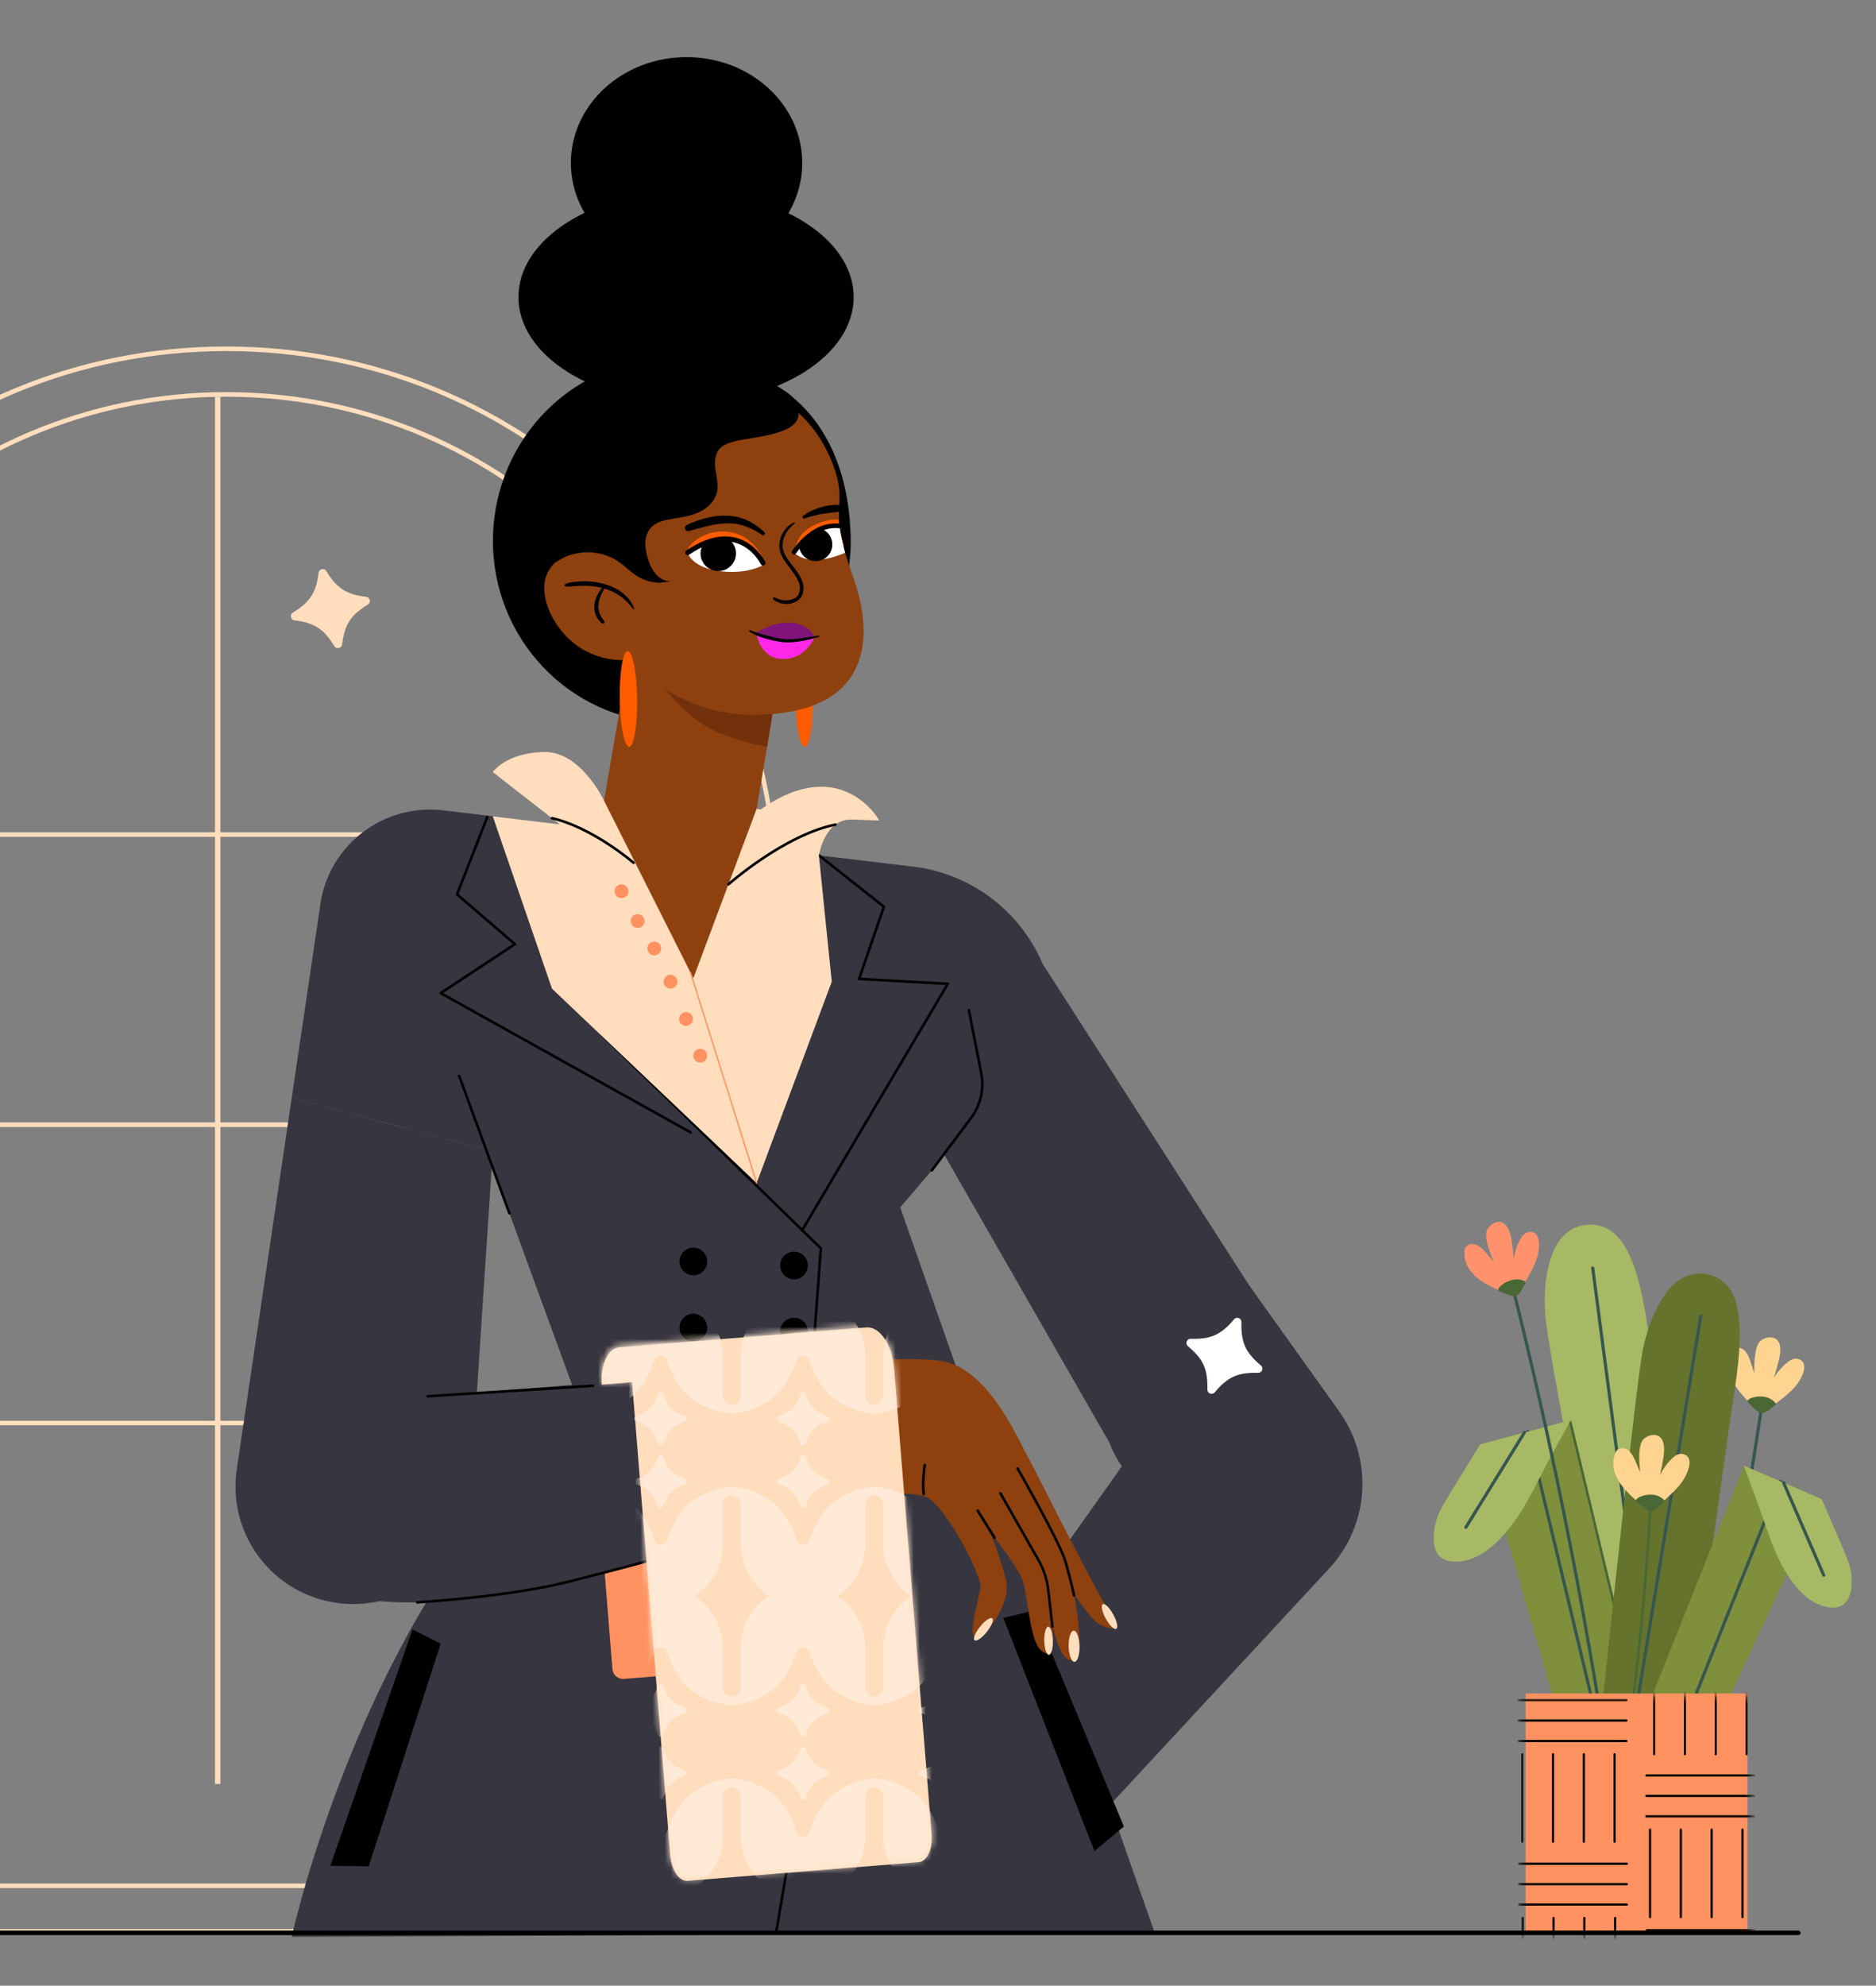 <svg width="309" height="327" viewBox="0 0 309 327" fill="none" xmlns="http://www.w3.org/2000/svg">
<rect x="0" y="0" width="309" height="327" fill="#808080" stroke="none"/>
<g clip-path="url(#clip0_827_1223)">
<path d="M-53.286 318.046V148.015C-53.286 123.82 -43.865 101.074 -26.759 83.967C-9.652 66.861 13.094 57.435 37.289 57.435C61.485 57.435 84.231 66.856 101.338 83.967C118.444 101.074 127.865 123.82 127.865 148.015V318.046H-53.286Z" stroke="#FFDDBD" stroke-width="0.752" stroke-miterlimit="10"/>
<path d="M37.293 64.949C83.14 64.949 120.366 102.171 120.366 148.022V310.546H-45.776V148.022C-45.776 102.175 -8.554 64.949 37.297 64.949H37.293Z" stroke="#FFDDBD" stroke-width="0.752" stroke-miterlimit="10"/>
<path d="M-45.108 137.425H118.59" stroke="#FFDDBD" stroke-width="0.752" stroke-miterlimit="10"/>
<path d="M-45.108 185.213H118.59" stroke="#FFDDBD" stroke-width="0.752" stroke-miterlimit="10"/>
<path d="M35.855 65.358V293.773" stroke="#FFDDBD" stroke-width="0.888" stroke-miterlimit="10"/>
<path d="M-44.549 234.333H119.149" stroke="#FFDDBD" stroke-width="0.752" stroke-miterlimit="10"/>
<path d="M203.481 247.934C201.873 248.411 200.245 248.642 198.645 248.642C191.724 248.642 185.276 244.383 182.744 237.589L143.035 168.367L82.768 165.362L81.168 189.613L48.053 180.797L52.889 148.1C54.724 138.699 63.5 132.307 73.009 133.446L149.809 142.644C159.509 143.587 167.919 149.756 171.735 158.731L214.116 224.678C218.351 234.051 213.344 245.008 203.485 247.934H203.481Z" fill="#37353F"/>
<path d="M125.964 163.341L140.32 159.365L156.587 166.648L159.505 185.677L148.277 198.831L190.199 318.295L48.049 318.947C48.049 318.947 60.646 261.172 95.787 233.781L94.529 228.869L70.445 162.998L93.124 159.313L113.053 157.323L125.968 163.345L125.964 163.341Z" fill="#37353F"/>
<path d="M81.167 189.605L77.362 247.261C75.909 258.512 65.139 266.114 54.054 263.71C45.02 261.752 38.787 253.76 38.787 244.801C38.787 243.722 38.878 242.628 39.065 241.529L48.052 180.785L81.167 189.601V189.605Z" fill="#37353F"/>
<path d="M205.844 211.8L155.034 283.39L171.377 309.575L218.943 258.276C225.554 251.143 226.243 240.345 220.587 232.433L205.844 211.8Z" fill="#37353F"/>
<path d="M97.394 231.622L141.038 228.103L144.665 273.092L102.771 276.47C101.803 276.548 100.954 275.826 100.876 274.858L97.39 231.623L97.394 231.622Z" fill="#FF9260"/>
<path d="M46.252 257.421C65.32 276.315 133.237 247.825 133.237 247.825L137.002 224.677L46.291 231.845C46.291 231.845 36.564 247.817 46.256 257.421H46.252Z" fill="#37353F"/>
<path d="M70.447 229.929L122.96 226.597" stroke="black" stroke-width="0.426" stroke-linecap="round" stroke-linejoin="round"/>
<path d="M132.553 122.988C133.347 122.976 133.937 119.435 133.872 115.078C133.806 110.722 133.11 107.2 132.317 107.212C131.523 107.224 130.933 110.765 130.998 115.122C131.064 119.478 131.76 123 132.553 122.988Z" fill="#FF5B00"/>
<path d="M81.207 89.969C81.7 106.49 95.284 119.481 111.551 118.992C127.818 118.498 140.606 104.707 140.112 88.19C139.619 71.668 130.787 58.868 109.768 59.167C93.497 59.402 80.713 73.451 81.207 89.969Z" fill="black"/>
<path d="M98.364 138.458L114.205 161.085L123.133 142.076C123.133 142.076 124.963 131.266 126.317 123.142C126.325 123.095 126.333 123.043 126.344 122.995C127.129 118.279 127.753 114.502 127.749 114.334L119.125 111.154L118.615 110.967L103.992 105.578L98.364 138.462V138.458Z" fill="#8E410F"/>
<path d="M105.521 108.509C105.521 108.509 111.045 116.206 115.654 119.243C118.619 121.193 124.45 122.714 126.337 122.992C127.121 118.276 127.746 114.499 127.742 114.332L119.117 111.152L118.607 110.965L105.517 108.513L105.521 108.509Z" fill="#72310B"/>
<path d="M97.458 100.635C97.458 100.635 106.274 117.833 124.316 117.71C142.354 117.583 144.678 106.379 140.404 94.661C139.898 93.28 139.508 92.078 139.202 91.015C138.692 89.232 138.421 87.843 138.294 86.701C137.836 82.705 139.034 81.61 137.335 76.858C131.914 62.14 118.278 63.155 118.278 63.155C78.994 65.75 97.454 100.635 97.454 100.635H97.458Z" fill="#8E410F"/>
<path d="M113.376 90.2C113.376 90.2 114.017 92.098 117.014 92.998C117.412 93.121 117.854 93.224 118.344 93.3C118.734 93.364 119.152 93.411 119.605 93.439C123.689 93.686 125.699 92.026 125.699 92.026C125.699 92.026 124.099 88.122 120.099 87.597C119.936 87.573 119.765 87.557 119.593 87.545C118.013 87.453 116.764 87.78 115.808 88.237C114.141 89.029 113.376 90.204 113.376 90.204V90.2Z" fill="#FF5B00"/>
<path d="M90.213 94.277C88.251 98.106 91.586 104.701 96.494 107.208C101.401 109.72 106.926 109.091 108.884 105.262C110.846 101.433 107.55 94.4 102.647 91.889C97.739 89.377 92.175 90.448 90.217 94.277H90.213Z" fill="#8F410F"/>
<path d="M113.376 91.296C113.376 91.296 114.029 92.987 117.082 93.779C117.488 93.886 117.938 93.978 118.439 94.046C118.837 94.102 119.263 94.145 119.729 94.165C123.896 94.376 125.95 92.895 125.95 92.895C125.95 92.895 124.326 89.421 120.242 88.959C120.075 88.935 119.9 88.923 119.725 88.915C118.113 88.836 116.835 89.13 115.86 89.54C114.157 90.249 113.376 91.299 113.376 91.299V91.296Z" fill="white"/>
<path d="M115.386 91.176C115.402 92.334 116.095 93.325 117.086 93.775C117.468 93.958 117.902 94.054 118.351 94.046C118.379 94.046 118.411 94.046 118.443 94.042C120.011 93.974 121.249 92.669 121.225 91.088C121.213 90.237 120.835 89.477 120.246 88.959C120.079 88.935 119.904 88.923 119.729 88.915C118.117 88.836 116.839 89.13 115.864 89.54C115.557 90.014 115.378 90.579 115.39 91.18L115.386 91.176Z" fill="black"/>
<path d="M125.683 92.728C125.683 92.728 121.989 85.043 113.269 91.017" stroke="black" stroke-width="0.82" stroke-linecap="round" stroke-linejoin="round"/>
<path d="M130.918 90.749C130.918 90.749 131.874 91.279 134.831 91.008C135.229 90.976 135.651 90.913 136.117 90.817C136.483 90.738 136.877 90.642 137.295 90.515C137.927 90.324 138.493 90.109 138.994 89.882C138.485 88.099 138.214 86.71 138.087 85.567C137.478 85.528 136.809 85.575 136.101 85.743C135.945 85.774 135.79 85.818 135.631 85.866C134.174 86.308 133.135 86.972 132.403 87.645C131.117 88.815 130.918 90.754 130.918 90.754V90.749Z" fill="#FF5B00"/>
<path d="M130.963 91.128C130.963 91.128 132.081 92.422 135.039 92.151C135.437 92.12 135.858 92.056 136.324 91.96C136.69 91.881 137.084 91.785 137.502 91.658C138.135 91.467 138.7 91.252 139.202 91.025C138.692 89.242 138.422 87.853 138.294 86.71C137.685 86.671 137.017 86.718 136.308 86.886C136.153 86.917 135.998 86.961 135.839 87.009C134.382 87.451 133.343 88.115 132.611 88.788C131.325 89.958 130.967 91.132 130.967 91.132L130.963 91.128Z" fill="white"/>
<path d="M131.966 91.033C132.511 91.976 133.53 92.473 134.553 92.394C134.951 92.37 135.349 92.251 135.719 92.04C135.743 92.028 135.771 92.012 135.791 91.996C137.048 91.22 137.47 89.584 136.726 88.294C136.324 87.602 135.667 87.148 134.947 86.989C134.8 87.049 134.652 87.116 134.501 87.188C133.14 87.86 132.224 88.688 131.608 89.468C131.572 90.002 131.683 90.543 131.966 91.037V91.033Z" fill="black"/>
<path d="M138.186 86.608C136.105 86.409 133.458 87.229 130.787 90.923" stroke="black" stroke-width="0.772" stroke-linecap="round" stroke-linejoin="round"/>
<path d="M103.631 122.988C104.424 122.976 105.015 119.435 104.949 115.078C104.884 110.722 104.188 107.2 103.394 107.212C102.601 107.224 102.011 110.765 102.076 115.122C102.141 119.478 102.838 123 103.631 122.988Z" fill="#FF5B00"/>
<path d="M124.368 63.1C125.43 63.24 126.489 63.451 127.464 63.701C128.642 64.008 129.793 64.565 130.597 65.484C131.397 66.404 131.795 67.725 131.409 68.883C130.473 71.677 123.711 72 121.279 72.609C120.236 72.871 119.122 73.178 118.445 74.01C117.693 74.933 117.693 76.255 117.868 77.433C118.043 78.611 118.362 79.813 118.111 80.979C117.813 82.384 116.714 83.518 115.444 84.187C114.175 84.856 112.734 85.126 111.313 85.341C109.82 85.568 108.181 85.815 107.182 86.945C106.378 87.853 106.171 89.166 106.354 90.364C106.7 92.645 107.822 95.829 110.656 95.733C109.848 95.761 109.048 96.02 108.236 95.956C107.385 95.885 106.553 95.662 105.769 95.319C104.165 94.615 103.154 93.333 101.749 92.402C98.907 90.523 94.939 90.468 92.053 92.275C91.846 92.406 91.635 92.545 91.397 92.585C90.947 92.657 90.505 92.342 90.286 91.94C90.067 91.538 90.023 91.073 89.984 90.615C89.924 89.93 89.872 89.202 90.202 88.601C90.314 88.398 90.465 88.215 90.565 88.008C90.963 87.18 90.497 86.233 90.473 85.377C90.449 84.537 90.322 83.717 90.222 82.866C90.015 81.055 90.015 79.168 90.724 77.457C91.086 76.581 91.619 75.789 92.189 75.033C94.987 71.299 98.74 68.29 102.991 66.368C105.621 65.178 108.423 64.406 111.257 63.864C114.724 63.204 118.258 62.881 121.789 62.913C122.613 62.921 123.488 62.989 124.364 63.104L124.368 63.1Z" fill="black"/>
<path d="M124.642 104.383C124.519 104.403 125.219 107.985 128.157 108.439C132.487 109.107 134.179 104.96 134.179 104.96C134.179 104.96 130.943 103.304 124.642 104.383Z" fill="#FF27E7"/>
<path d="M134.178 104.958C134.301 104.927 133.294 102.769 130.277 102.538C127.264 102.312 124.275 104.365 124.275 104.365C124.275 104.365 127.981 106.542 134.178 104.954V104.958Z" fill="#801478"/>
<path d="M134.878 104.675C133.93 104.786 132.995 104.961 132.048 105.097C131.212 105.216 130.344 105.316 129.5 105.268C128.147 105.188 126.794 104.826 125.504 104.436C124.856 104.241 124.187 104.058 123.57 103.775C123.423 103.708 123.303 103.903 123.443 103.998C124.561 104.742 125.89 105.144 127.188 105.439C127.857 105.59 128.533 105.714 129.218 105.769C129.998 105.833 130.778 105.753 131.546 105.642C132.693 105.475 133.799 105.216 134.901 104.858C134.993 104.826 134.985 104.667 134.878 104.679V104.675Z" fill="black"/>
<path d="M104.462 100.194C103.216 96.95 99.435 95.733 96.243 95.728C95.714 95.728 95.184 95.764 94.659 95.82C94.38 95.852 94.106 95.892 93.831 95.947C93.556 96.003 93.334 96.095 93.083 96.206C92.892 96.29 93.015 96.544 93.178 96.56C93.397 96.58 93.6 96.604 93.823 96.588C94.046 96.572 94.285 96.552 94.52 96.537C94.969 96.505 95.419 96.473 95.869 96.465C96.748 96.449 97.632 96.493 98.5 96.66C99.96 96.939 101.397 97.52 102.555 98.467C103.188 98.984 103.797 99.605 104.267 100.274C104.331 100.365 104.51 100.314 104.462 100.19V100.194Z" fill="black"/>
<path d="M99.44 96.565C99.181 96.7 99.022 96.959 98.863 97.198C98.704 97.436 98.552 97.691 98.417 97.954C98.138 98.503 97.936 99.092 97.892 99.709C97.812 100.823 98.266 102.01 99.193 102.666C99.452 102.849 99.679 102.471 99.508 102.26C98.883 101.492 98.477 100.589 98.568 99.582C98.616 99.068 98.767 98.563 98.962 98.089C99.07 97.826 99.197 97.572 99.332 97.321C99.448 97.106 99.567 96.899 99.587 96.652C99.595 96.573 99.496 96.533 99.432 96.565H99.44Z" fill="black"/>
<path d="M125.892 87.62C124.407 86.235 122.696 85.244 120.654 84.993C118.099 84.679 115.333 85.363 113.052 86.498C112.511 86.768 112.893 87.596 113.454 87.453C115.787 86.856 118.091 86.032 120.539 86.199C122.366 86.322 124.033 87.071 125.526 88.102C125.812 88.296 126.147 87.859 125.896 87.624L125.892 87.62Z" fill="black"/>
<path d="M132.568 85.383C133.041 85.164 133.563 85.068 134.064 84.929C134.518 84.806 134.98 84.702 135.445 84.626C136.285 84.487 137.165 84.412 137.981 84.3C138.295 84.26 138.566 84.061 138.566 83.715C138.566 83.393 138.299 83.138 137.981 83.13C137.017 83.114 136.074 83.273 135.151 83.552C134.661 83.699 134.18 83.878 133.71 84.081C133.208 84.3 132.763 84.63 132.305 84.925C132.014 85.112 132.265 85.518 132.572 85.379L132.568 85.383Z" fill="black"/>
<path d="M130.822 86.037C129.707 86.451 128.899 87.553 128.549 88.656C128.37 89.221 128.31 89.818 128.398 90.407C128.481 90.956 128.712 91.474 128.991 91.951C129.572 92.951 130.364 93.802 130.993 94.773C131.578 95.677 131.996 96.74 131.578 97.798C131.347 98.383 130.634 98.694 130.061 98.809C129.218 98.98 128.378 98.749 127.614 98.399C127.371 98.288 127.2 98.594 127.407 98.754C128.509 99.597 130.165 99.713 131.335 98.929C131.868 98.574 132.175 98.081 132.29 97.452C132.394 96.899 132.346 96.334 132.171 95.8C131.801 94.678 131.005 93.762 130.296 92.839C129.608 91.939 128.875 90.948 128.899 89.762C128.911 89.066 129.13 88.397 129.476 87.796C129.846 87.155 130.356 86.658 130.905 86.176C130.965 86.125 130.905 86.009 130.825 86.037H130.822Z" fill="black"/>
<path d="M113 66.352C128.248 66.352 140.61 58.548 140.61 48.923C140.61 39.297 128.248 31.494 113 31.494C97.751 31.494 85.39 39.297 85.39 48.923C85.39 58.548 97.751 66.352 113 66.352Z" fill="black"/>
<path d="M113.085 44.264C123.608 44.264 132.138 36.46 132.138 26.835C132.138 17.209 123.608 9.406 113.085 9.406C102.562 9.406 94.032 17.209 94.032 26.835C94.032 36.46 102.562 44.264 113.085 44.264Z" fill="black"/>
<path d="M100.307 171.573L135.205 205.579L137.004 231.322L97.636 233.002L100.307 171.573Z" fill="#37353F"/>
<path d="M99.082 170.353L135.201 205.569L134.186 219.276" stroke="black" stroke-width="0.426" stroke-linecap="round" stroke-linejoin="round"/>
<path d="M134.88 140.849L145.591 149.318L141.495 161.207L156.118 162.007L132.138 202.576" stroke="black" stroke-width="0.426" stroke-linecap="round" stroke-linejoin="round"/>
<path d="M80.257 134.562L75.278 147.279L84.811 155.478L72.592 163.542L113.758 186.479" stroke="black" stroke-width="0.426" stroke-linecap="round" stroke-linejoin="round"/>
<path d="M75.631 177.18L83.901 199.795" stroke="black" stroke-width="0.426" stroke-linecap="round" stroke-linejoin="round"/>
<path d="M153.481 192.736L159.933 184.116C161.517 181.998 162.13 179.308 161.621 176.713L159.583 166.34" stroke="black" stroke-width="0.426" stroke-linecap="round" stroke-linejoin="round"/>
<path d="M130.78 210.677C132.04 210.677 133.061 209.656 133.061 208.397C133.061 207.137 132.04 206.116 130.78 206.116C129.521 206.116 128.5 207.137 128.5 208.397C128.5 209.656 129.521 210.677 130.78 210.677Z" fill="black"/>
<path d="M130.78 221.566C132.04 221.566 133.061 220.545 133.061 219.285C133.061 218.025 132.04 217.004 130.78 217.004C129.521 217.004 128.5 218.025 128.5 219.285C128.5 220.545 129.521 221.566 130.78 221.566Z" fill="black"/>
<path d="M114.201 210.02C115.461 210.02 116.482 208.999 116.482 207.739C116.482 206.48 115.461 205.458 114.201 205.458C112.942 205.458 111.921 206.48 111.921 207.739C111.921 208.999 112.942 210.02 114.201 210.02Z" fill="black"/>
<path d="M114.201 220.901C115.461 220.901 116.482 219.88 116.482 218.62C116.482 217.36 115.461 216.339 114.201 216.339C112.942 216.339 111.921 217.36 111.921 218.62C111.921 219.88 112.942 220.901 114.201 220.901Z" fill="black"/>
<path d="M127.873 318.045L130.778 300.951" stroke="black" stroke-width="0.426" stroke-linecap="round" stroke-linejoin="round"/>
<path d="M68.738 263.873C68.738 263.873 83.696 262.954 93.172 260.578C102.649 258.202 106.629 257.071 106.629 257.071" stroke="black" stroke-width="0.426" stroke-linecap="round" stroke-linejoin="round"/>
<path d="M165.264 266.443L170.311 265.201L185.117 300.779L180.269 304.831L165.264 266.443Z" fill="black"/>
<path d="M67.945 268.335L72.593 270.667L60.733 307.336L54.412 307.265L67.945 268.335Z" fill="black"/>
<path d="M207.682 224.856C205.135 222.71 204.39 221.051 204.478 217.723C204.494 217.067 203.682 216.76 203.26 217.262C201.115 219.809 199.455 220.553 196.128 220.466C195.471 220.45 195.164 221.262 195.666 221.683C198.213 223.829 198.957 225.488 198.87 228.816C198.854 229.473 199.666 229.779 200.088 229.278C202.233 226.73 203.893 225.986 207.22 226.074C207.877 226.089 208.183 225.278 207.682 224.856Z" fill="white"/>
<path d="M124.628 133.195L114.2 161.088L99.49 131.858C99.49 131.858 95.68 123.631 89.475 123.83C83.27 124.029 81.165 127.141 81.165 127.141L92.202 135.742L81.165 134.421L90.912 162.803L124.628 194.819L137.002 161.661L134.877 140.853C134.877 140.853 135.828 134.803 140.33 134.958L144.831 135.113C144.831 135.113 138.622 123.905 125.269 133.314" fill="#FFDDBD"/>
<path d="M104.354 142.079C104.354 142.079 97.644 136.272 90.914 134.735" stroke="black" stroke-width="0.426" stroke-linecap="round" stroke-linejoin="round"/>
<path d="M119.981 145.631C119.981 145.631 129.191 137.476 137.609 135.796" stroke="black" stroke-width="0.426" stroke-linecap="round" stroke-linejoin="round"/>
<path d="M102.372 147.907C103 147.907 103.51 147.398 103.51 146.769C103.51 146.14 103 145.631 102.372 145.631C101.743 145.631 101.233 146.14 101.233 146.769C101.233 147.398 101.743 147.907 102.372 147.907Z" fill="#FF9260"/>
<path d="M105.03 152.814C105.659 152.814 106.168 152.305 106.168 151.676C106.168 151.047 105.659 150.538 105.03 150.538C104.401 150.538 103.892 151.047 103.892 151.676C103.892 152.305 104.401 152.814 105.03 152.814Z" fill="#FF9260"/>
<path d="M107.771 157.326C108.4 157.326 108.909 156.817 108.909 156.188C108.909 155.559 108.4 155.05 107.771 155.05C107.142 155.05 106.633 155.559 106.633 156.188C106.633 156.817 107.142 157.326 107.771 157.326Z" fill="#FF9260"/>
<path d="M110.436 162.802C111.064 162.802 111.574 162.292 111.574 161.664C111.574 161.035 111.064 160.525 110.436 160.525C109.807 160.525 109.297 161.035 109.297 161.664C109.297 162.292 109.807 162.802 110.436 162.802Z" fill="#FF9260"/>
<path d="M113 168.949C113.629 168.949 114.138 168.439 114.138 167.811C114.138 167.182 113.629 166.672 113 166.672C112.371 166.672 111.862 167.182 111.862 167.811C111.862 168.439 112.371 168.949 113 168.949Z" fill="#FF9260"/>
<path d="M115.343 174.986C115.972 174.986 116.482 174.476 116.482 173.847C116.482 173.219 115.972 172.709 115.343 172.709C114.715 172.709 114.205 173.219 114.205 173.847C114.205 174.476 114.715 174.986 115.343 174.986Z" fill="#FF9260"/>
<path d="M113.761 160.207L124.631 194.814" stroke="#FF9260" stroke-width="0.215" stroke-linecap="round" stroke-linejoin="round"/>
<path d="M129.434 248.561C129.434 248.561 149.08 244.366 152.932 246.698C155.519 248.266 160.63 257.078 161.502 261.05C161.72 262.057 158.178 272.342 161.999 268.943C164.228 266.961 166.417 263.18 165.673 260.063C165.048 257.456 163.149 252.366 163.149 252.366C163.149 252.366 168.009 258.392 168.562 260.577C169.115 262.762 169.633 268.071 170.568 270.364C171.504 272.656 173.211 272.823 173.398 271.215C173.585 269.608 173.259 266.985 173.259 266.985C173.259 266.985 174.345 273.815 176.694 273.377C179.042 272.939 176.841 262.364 176.841 262.364C176.841 262.364 179.44 266.388 180.837 267.307C182.234 268.226 185.187 269.178 182.7 265.389C180.212 261.6 170.481 241.993 168.913 239.164C167.344 236.334 162.528 225.142 154.91 224.087C147.289 223.032 128.586 225.337 128.586 225.337L129.442 248.557L129.434 248.561Z" fill="#8E410F"/>
<path d="M167.61 241.824C167.61 241.824 174.555 253.932 175.483 257.112C176.41 260.288 176.899 262.708 176.899 262.708" stroke="black" stroke-width="0.426" stroke-linecap="round" stroke-linejoin="round"/>
<path d="M164.786 245.914L171.086 256.983C171.922 258.451 172.451 260.079 172.646 261.759L173.343 267.868" stroke="black" stroke-width="0.426" stroke-linecap="round" stroke-linejoin="round"/>
<path d="M161.029 248.762L163.807 253.216" stroke="black" stroke-width="0.426" stroke-linecap="round" stroke-linejoin="round"/>
<path d="M152.311 241.255C151.873 244.34 152.152 246.032 152.152 246.032" stroke="black" stroke-width="0.426" stroke-linecap="round" stroke-linejoin="round"/>
<path d="M162.533 268.746C163.336 267.75 163.741 266.744 163.438 266.5C163.135 266.256 162.239 266.866 161.436 267.862C160.634 268.858 160.228 269.863 160.531 270.108C160.834 270.352 161.731 269.742 162.533 268.746Z" fill="#FFDDBD"/>
<path d="M172.765 272.512C173.154 272.503 173.444 271.458 173.413 270.18C173.382 268.901 173.042 267.871 172.653 267.881C172.264 267.89 171.974 268.935 172.005 270.214C172.036 271.493 172.376 272.522 172.765 272.512Z" fill="#FFDDBD"/>
<path d="M183.861 268.234C184.202 268.047 183.981 266.986 183.366 265.864C182.752 264.742 181.977 263.984 181.636 264.17C181.295 264.357 181.516 265.418 182.13 266.541C182.745 267.663 183.52 268.421 183.861 268.234Z" fill="#FFDDBD"/>
<path d="M176.978 273.667C177.473 273.655 177.846 272.497 177.811 271.079C177.777 269.662 177.348 268.522 176.854 268.534C176.359 268.546 175.986 269.705 176.021 271.123C176.055 272.54 176.484 273.679 176.978 273.667Z" fill="#FFDDBD"/>
<path d="M142.678 218.592L102.009 221.872C100.147 222.023 98.849 224.781 99.112 228.025L104.111 227.623L110.4 305.562C110.595 307.974 111.872 309.836 113.257 309.725L151.299 306.656C152.684 306.545 153.648 304.499 153.452 302.091L147.255 225.259C146.945 221.398 144.895 218.413 142.678 218.592Z" fill="#FFDDBD"/>
<mask id="mask0_827_1223" style="mask-type:luminance" maskUnits="userSpaceOnUse" x="99" y="218" width="55" height="92">
<path d="M142.678 218.309L102.009 221.589C100.147 221.74 98.849 224.498 99.112 227.742L104.111 227.34L110.4 305.279C110.595 307.69 111.872 309.553 113.257 309.442L151.299 306.373C152.684 306.262 153.648 304.216 153.452 301.808L147.255 224.976C146.945 221.115 144.895 218.13 142.678 218.309Z" fill="white"/>
</mask>
<g mask="url(#mask0_827_1223)">
<path d="M112.862 233.21C110.8 232.489 109.956 231.645 109.236 229.584C109.093 229.178 108.523 229.178 108.38 229.584C107.66 231.645 106.816 232.489 104.754 233.21C104.348 233.353 104.348 233.922 104.754 234.065C106.816 234.786 107.66 235.63 108.38 237.691C108.523 238.097 109.093 238.097 109.236 237.691C109.956 235.63 110.8 234.786 112.862 234.065C113.268 233.922 113.268 233.353 112.862 233.21Z" fill="#FFEAD7"/>
<path d="M119.085 229.872V223.476C119.085 217.92 114.722 213.275 109.17 213.088C103.335 212.893 98.543 217.562 98.543 223.353V229.872C98.543 230.68 97.887 231.337 97.079 231.337V232.801L97.174 232.79C99.061 232.602 100.896 232.037 102.531 231.078C105.118 229.562 106.531 227.516 107.793 223.918C108.131 222.955 109.501 222.955 109.835 223.918C111.093 227.516 112.51 229.566 115.097 231.078C116.732 232.037 118.567 232.602 120.454 232.79L120.549 232.801V231.337C119.741 231.337 119.085 230.68 119.085 229.872Z" fill="#FFEAD7"/>
<path d="M136.329 233.21C134.268 232.489 133.424 231.645 132.704 229.584C132.56 229.178 131.991 229.178 131.848 229.584C131.127 231.645 130.284 232.489 128.222 233.21C127.816 233.353 127.816 233.922 128.222 234.065C130.284 234.786 131.127 235.63 131.848 237.691C131.991 238.097 132.56 238.097 132.704 237.691C133.424 235.63 134.268 234.786 136.329 234.065C136.735 233.922 136.735 233.353 136.329 233.21Z" fill="#FFEAD7"/>
<path d="M142.545 229.872V223.476C142.545 217.92 138.183 213.275 132.631 213.088C126.796 212.893 122.004 217.562 122.004 223.353V229.872C122.004 230.68 121.347 231.337 120.539 231.337V232.801L120.635 232.79C122.521 232.602 124.356 232.037 125.992 231.078C128.579 229.562 129.992 227.516 131.254 223.918C131.592 222.955 132.961 222.955 133.295 223.918C134.553 227.516 135.97 229.566 138.557 231.078C140.193 232.037 142.028 232.602 143.914 232.79L144.01 232.801V231.337C143.202 231.337 142.545 230.68 142.545 229.872Z" fill="#FFEAD7"/>
<path d="M159.798 233.21C157.736 232.489 156.892 231.645 156.172 229.584C156.029 229.178 155.459 229.178 155.316 229.584C154.596 231.645 153.752 232.489 151.69 233.21C151.284 233.353 151.284 233.922 151.69 234.065C153.752 234.786 154.596 235.63 155.316 237.691C155.459 238.097 156.029 238.097 156.172 237.691C156.892 235.63 157.736 234.786 159.798 234.065C160.204 233.922 160.204 233.353 159.798 233.21Z" fill="#FFEAD7"/>
<path d="M166.013 229.872V223.476C166.013 217.92 161.651 213.275 156.099 213.088C150.264 212.893 145.472 217.562 145.472 223.353V229.872C145.472 230.68 144.815 231.337 144.007 231.337V232.801L144.103 232.79C145.989 232.602 147.824 232.037 149.46 231.078C152.047 229.562 153.46 227.516 154.722 223.918C155.06 222.955 156.429 222.955 156.764 223.918C158.021 227.516 159.438 229.566 162.025 231.078C163.661 232.037 165.496 232.602 167.383 232.79L167.478 232.801V231.337C166.67 231.337 166.013 230.68 166.013 229.872Z" fill="#FFEAD7"/>
<path d="M151.697 244.414C153.759 245.134 154.603 245.978 155.323 248.039C155.466 248.445 156.035 248.445 156.179 248.039C156.899 245.978 157.743 245.134 159.805 244.414C160.211 244.27 160.211 243.701 159.805 243.558C157.743 242.837 156.899 241.994 156.179 239.932C156.035 239.526 155.466 239.526 155.323 239.932C154.603 241.994 153.759 242.837 151.697 243.558C151.291 243.701 151.291 244.27 151.697 244.414Z" fill="#FFEAD7"/>
<path d="M145.479 247.734V254.13C145.479 259.686 149.842 264.331 155.394 264.518C161.229 264.713 166.021 260.044 166.021 254.253V247.734C166.021 246.926 166.677 246.269 167.485 246.269V244.804L167.39 244.816C165.503 245.003 163.668 245.568 162.033 246.528C159.446 248.044 158.033 250.09 156.771 253.688C156.433 254.651 155.063 254.651 154.729 253.688C153.471 250.09 152.054 248.04 149.467 246.528C147.832 245.568 145.997 245.003 144.11 244.816L144.015 244.804V246.269C144.823 246.269 145.479 246.926 145.479 247.734Z" fill="#FFEAD7"/>
<path d="M128.228 244.414C130.29 245.134 131.134 245.978 131.854 248.039C131.997 248.445 132.567 248.445 132.71 248.039C133.43 245.978 134.274 245.134 136.336 244.414C136.742 244.27 136.742 243.701 136.336 243.558C134.274 242.837 133.43 241.994 132.71 239.932C132.567 239.526 131.997 239.526 131.854 239.932C131.134 241.994 130.29 242.837 128.228 243.558C127.822 243.701 127.822 244.27 128.228 244.414Z" fill="#FFEAD7"/>
<path d="M122.011 247.734V254.13C122.011 259.686 126.373 264.331 131.926 264.518C137.76 264.713 142.552 260.044 142.552 254.253V247.734C142.552 246.926 143.209 246.269 144.017 246.269V244.804L143.922 244.816C142.035 245.003 140.2 245.568 138.564 246.528C135.977 248.044 134.564 250.09 133.303 253.688C132.964 254.651 131.595 254.651 131.261 253.688C130.003 250.09 128.586 248.04 125.999 246.528C124.363 245.568 122.528 245.003 120.642 244.816L120.546 244.804V246.269C121.354 246.269 122.011 246.926 122.011 247.734Z" fill="#FFEAD7"/>
<path d="M104.761 244.414C106.822 245.134 107.666 245.978 108.386 248.039C108.53 248.445 109.099 248.445 109.242 248.039C109.963 245.978 110.806 245.134 112.868 244.414C113.274 244.27 113.274 243.701 112.868 243.558C110.806 242.837 109.963 241.994 109.242 239.932C109.099 239.526 108.53 239.526 108.386 239.932C107.666 241.994 106.822 242.837 104.761 243.558C104.355 243.701 104.355 244.27 104.761 244.414Z" fill="#FFEAD7"/>
<path d="M98.543 247.734V254.13C98.543 259.686 102.906 264.331 108.458 264.518C114.293 264.713 119.085 260.044 119.085 254.253V247.734C119.085 246.926 119.741 246.269 120.549 246.269V244.804L120.454 244.816C118.567 245.003 116.732 245.568 115.097 246.528C112.51 248.044 111.097 250.09 109.835 253.688C109.497 254.651 108.127 254.651 107.793 253.688C106.535 250.09 105.118 248.04 102.531 246.528C100.896 245.568 99.061 245.003 97.174 244.816L97.079 244.804V246.269C97.887 246.269 98.543 246.926 98.543 247.734Z" fill="#FFEAD7"/>
<path d="M112.862 281.233C110.8 280.513 109.956 279.669 109.236 277.607C109.093 277.201 108.523 277.201 108.38 277.607C107.66 279.669 106.816 280.513 104.754 281.233C104.348 281.376 104.348 281.946 104.754 282.089C106.816 282.809 107.66 283.653 108.38 285.715C108.523 286.121 109.093 286.121 109.236 285.715C109.956 283.653 110.8 282.809 112.862 282.089C113.268 281.946 113.268 281.376 112.862 281.233Z" fill="#FFEAD7"/>
<path d="M119.085 277.917V271.52C119.085 265.964 114.722 261.319 109.17 261.132C103.335 260.937 98.543 265.606 98.543 271.397V277.917C98.543 278.724 97.887 279.381 97.079 279.381V280.846L97.174 280.834C99.061 280.647 100.896 280.082 102.531 279.123C105.118 277.606 106.531 275.56 107.793 271.962C108.131 270.999 109.501 270.999 109.835 271.962C111.093 275.56 112.51 277.61 115.097 279.123C116.732 280.082 118.567 280.647 120.454 280.834L120.549 280.846V279.381C119.741 279.381 119.085 278.724 119.085 277.917Z" fill="#FFEAD7"/>
<path d="M136.329 281.233C134.268 280.513 133.424 279.669 132.704 277.607C132.56 277.201 131.991 277.201 131.848 277.607C131.127 279.669 130.284 280.513 128.222 281.233C127.816 281.376 127.816 281.946 128.222 282.089C130.284 282.809 131.127 283.653 131.848 285.715C131.991 286.121 132.56 286.121 132.704 285.715C133.424 283.653 134.268 282.809 136.329 282.089C136.735 281.946 136.735 281.376 136.329 281.233Z" fill="#FFEAD7"/>
<path d="M142.545 277.917V271.52C142.545 265.964 138.183 261.319 132.631 261.132C126.796 260.937 122.004 265.606 122.004 271.397V277.917C122.004 278.724 121.347 279.381 120.539 279.381V280.846L120.635 280.834C122.521 280.647 124.356 280.082 125.992 279.123C128.579 277.606 129.992 275.56 131.254 271.962C131.592 270.999 132.961 270.999 133.295 271.962C134.553 275.56 135.97 277.61 138.557 279.123C140.193 280.082 142.028 280.647 143.914 280.834L144.01 280.846V279.381C143.202 279.381 142.545 278.724 142.545 277.917Z" fill="#FFEAD7"/>
<path d="M159.798 281.233C157.736 280.513 156.892 279.669 156.172 277.607C156.029 277.201 155.459 277.201 155.316 277.607C154.596 279.669 153.752 280.513 151.69 281.233C151.284 281.376 151.284 281.946 151.69 282.089C153.752 282.809 154.596 283.653 155.316 285.715C155.459 286.121 156.029 286.121 156.172 285.715C156.892 283.653 157.736 282.809 159.798 282.089C160.204 281.946 160.204 281.376 159.798 281.233Z" fill="#FFEAD7"/>
<path d="M166.013 277.917V271.52C166.013 265.964 161.651 261.319 156.099 261.132C150.264 260.937 145.472 265.606 145.472 271.397V277.917C145.472 278.724 144.815 279.381 144.007 279.381V280.846L144.103 280.834C145.989 280.647 147.824 280.082 149.46 279.123C152.047 277.606 153.46 275.56 154.722 271.962C155.06 270.999 156.429 270.999 156.764 271.962C158.021 275.56 159.438 277.61 162.025 279.123C163.661 280.082 165.496 280.647 167.383 280.834L167.478 280.846V279.381C166.67 279.381 166.013 278.724 166.013 277.917Z" fill="#FFEAD7"/>
<path d="M151.694 292.436C153.755 293.157 154.599 294.001 155.32 296.062C155.463 296.468 156.032 296.468 156.175 296.062C156.896 294.001 157.739 293.157 159.801 292.436C160.207 292.293 160.207 291.724 159.801 291.581C157.739 290.86 156.896 290.017 156.175 287.955C156.032 287.549 155.463 287.549 155.32 287.955C154.599 290.017 153.755 290.86 151.694 291.581C151.288 291.724 151.288 292.293 151.694 292.436Z" fill="#FFEAD7"/>
<path d="M145.475 295.758V302.154C145.475 307.71 149.838 312.355 155.39 312.542C161.225 312.737 166.017 308.069 166.017 302.277V295.758C166.017 294.95 166.674 294.293 167.481 294.293V292.829L167.386 292.841C165.499 293.028 163.665 293.593 162.029 294.552C159.442 296.068 158.029 298.114 156.767 301.712C156.429 302.675 155.06 302.675 154.725 301.712C153.468 298.114 152.051 296.064 149.464 294.552C147.828 293.593 145.993 293.028 144.106 292.841L144.011 292.829V294.293C144.819 294.293 145.475 294.95 145.475 295.758Z" fill="#FFEAD7"/>
<path d="M128.228 292.436C130.29 293.157 131.134 294.001 131.854 296.062C131.997 296.468 132.567 296.468 132.71 296.062C133.43 294.001 134.274 293.157 136.336 292.436C136.742 292.293 136.742 291.724 136.336 291.581C134.274 290.86 133.43 290.017 132.71 287.955C132.567 287.549 131.997 287.549 131.854 287.955C131.134 290.017 130.29 290.86 128.228 291.581C127.822 291.724 127.822 292.293 128.228 292.436Z" fill="#FFEAD7"/>
<path d="M122.011 295.758V302.154C122.011 307.71 126.373 312.355 131.926 312.542C137.76 312.737 142.552 308.069 142.552 302.277V295.758C142.552 294.95 143.209 294.293 144.017 294.293V292.829L143.922 292.841C142.035 293.028 140.2 293.593 138.564 294.552C135.977 296.068 134.564 298.114 133.303 301.712C132.964 302.675 131.595 302.675 131.261 301.712C130.003 298.114 128.586 296.064 125.999 294.552C124.363 293.593 122.528 293.028 120.642 292.841L120.546 292.829V294.293C121.354 294.293 122.011 294.95 122.011 295.758Z" fill="#FFEAD7"/>
<path d="M104.761 292.436C106.822 293.157 107.666 294.001 108.386 296.062C108.53 296.468 109.099 296.468 109.242 296.062C109.963 294.001 110.806 293.157 112.868 292.436C113.274 292.293 113.274 291.724 112.868 291.581C110.806 290.86 109.963 290.017 109.242 287.955C109.099 287.549 108.53 287.549 108.386 287.955C107.666 290.017 106.822 290.86 104.761 291.581C104.355 291.724 104.355 292.293 104.761 292.436Z" fill="#FFEAD7"/>
<path d="M98.543 295.758V302.154C98.543 307.71 102.906 312.355 108.458 312.542C114.293 312.737 119.085 308.069 119.085 302.277V295.758C119.085 294.95 119.741 294.293 120.549 294.293V292.829L120.454 292.841C118.567 293.028 116.732 293.593 115.097 294.552C112.51 296.068 111.097 298.114 109.835 301.712C109.497 302.675 108.127 302.675 107.793 301.712C106.535 298.114 105.118 296.064 102.531 294.552C100.896 293.593 99.061 293.028 97.174 292.841L97.079 292.829V294.293C97.887 294.293 98.543 294.95 98.543 295.758Z" fill="#FFEAD7"/>
</g>
<path d="M60.317 98.287C57.013 97.873 55.485 96.886 53.749 94.045C53.407 93.487 52.559 93.666 52.476 94.319C52.062 97.623 51.075 99.151 48.233 100.886C47.676 101.229 47.855 102.076 48.508 102.16C51.811 102.574 53.34 103.561 55.075 106.403C55.417 106.96 56.265 106.781 56.349 106.128C56.762 102.825 57.749 101.296 60.591 99.561C61.148 99.219 60.969 98.371 60.317 98.287Z" fill="#FFDDBD"/>
<path d="M265.202 275.635C265.202 275.635 255.216 223.559 254.591 217.227C253.966 210.898 255.12 202.464 261.114 201.724C267.104 200.984 269.803 207.491 271.407 218.747C273.011 230.003 279.944 273.549 279.944 273.549" fill="#A7B964"/>
<path d="M262.341 208.813L271.094 275.44" stroke="#365650" stroke-width="0.521" stroke-miterlimit="10" stroke-linecap="round"/>
<path d="M271.317 286.488L258.716 233.867L243.822 237.835L258.497 288.892" fill="#808F3C"/>
<path d="M264.159 288.179C264.179 287.917 251.654 235.745 251.654 235.745" stroke="#365650" stroke-width="0.521" stroke-miterlimit="10" stroke-linecap="round"/>
<path d="M271.135 286.53C271.155 286.268 258.63 234.096 258.63 234.096" stroke="#496836" stroke-width="0.422" stroke-linejoin="round"/>
<path d="M243.816 237.835C243.816 237.835 238.698 246.066 237.412 248.347C236.131 250.627 234.718 256.673 239.084 257.131C243.45 257.589 248.218 253.808 252.58 245.322C255.247 240.132 258.71 233.867 258.71 233.867" fill="#A7B964"/>
<path d="M251.104 235.877L241.448 251.511" stroke="#365650" stroke-width="0.521" stroke-miterlimit="10" stroke-linecap="round"/>
<path d="M249.304 212.513C254.96 235.112 259.712 258.257 263.537 281.767" stroke="#365650" stroke-width="0.521" stroke-miterlimit="10" stroke-linecap="round"/>
<path d="M253.491 204.809C253.447 203.694 253.037 202.719 251.78 202.89C251.087 202.986 250.653 203.627 250.347 204.196C249.821 205.175 249.479 206.246 249.332 207.348C249.244 206.385 249.153 205.422 249.009 204.466C248.874 203.579 248.679 202.671 248.17 201.935C247.051 200.311 245.029 201.764 244.826 202.882C244.576 204.255 245.511 206.548 246.068 207.83C245.65 207.344 245.232 206.854 244.818 206.369C244.198 205.645 243.453 204.86 242.502 204.856C241.977 204.856 241.427 205.159 241.272 205.66C241.208 205.875 241.197 206.655 241.22 206.882C241.539 209.724 244.245 211.296 246.594 212.351C247.386 212.709 248.257 213.195 249.129 213.298C250.001 213.402 250.418 212.534 250.781 211.889C251.62 210.385 252.584 208.912 253.133 207.264C253.32 206.703 253.523 205.708 253.487 204.809H253.491Z" fill="#FF926C"/>
<path d="M249.688 210.681C249.402 210.693 249.123 210.749 248.848 210.828C248.164 211.027 247.527 211.393 247.041 211.915C246.958 212.002 246.862 212.158 246.787 212.285C246.723 212.396 246.767 212.54 246.882 212.595C247.356 212.822 248.526 213.36 249.207 213.439C250.078 213.543 250.496 212.675 250.858 212.03C250.99 211.791 251.129 211.553 251.264 211.314C251.328 211.202 251.284 211.059 251.165 210.999C250.711 210.768 250.198 210.649 249.688 210.673V210.681Z" fill="#496836"/>
<path d="M290.149 231.726C286.714 254.767 282.244 277.967 276.768 301.151" stroke="#365650" stroke-width="0.521" stroke-miterlimit="10" stroke-linecap="round"/>
<path d="M296.969 226.206C297.355 225.159 297.351 224.104 296.125 223.778C295.448 223.599 294.8 224.024 294.302 224.434C293.442 225.139 292.714 225.995 292.157 226.958C292.443 226.034 292.73 225.111 292.961 224.176C293.176 223.304 293.343 222.393 293.156 221.513C292.746 219.583 290.322 220.152 289.705 221.107C288.949 222.281 288.933 224.757 288.957 226.154C288.758 225.545 288.559 224.932 288.36 224.323C288.065 223.415 287.679 222.409 286.8 222.038C286.314 221.835 285.689 221.907 285.359 222.309C285.216 222.48 284.909 223.201 284.845 223.415C284.049 226.162 285.948 228.649 287.711 230.524C288.308 231.157 288.925 231.941 289.689 232.371C290.453 232.801 291.174 232.16 291.755 231.702C293.108 230.631 294.561 229.64 295.699 228.331C296.085 227.885 296.654 227.045 296.969 226.198V226.206Z" fill="#FFD490"/>
<path d="M291.201 230.178C290.935 230.082 290.652 230.022 290.369 229.991C289.661 229.915 288.929 230.006 288.284 230.301C288.172 230.353 288.025 230.456 287.91 230.548C287.806 230.627 287.794 230.775 287.878 230.874C288.228 231.268 289.104 232.208 289.701 232.546C290.465 232.976 291.185 232.335 291.767 231.877C291.981 231.706 292.196 231.539 292.415 231.372C292.519 231.292 292.531 231.145 292.447 231.045C292.117 230.659 291.687 230.353 291.205 230.178H291.201Z" fill="#496836"/>
<path d="M264.043 279.579C264.043 279.579 269.384 228.415 270.578 222.361C271.772 216.307 275.215 208.801 280.986 209.796C286.758 210.791 287.434 217.589 285.77 228.491C284.103 239.392 278.32 281.78 278.32 281.78" fill="#65732D"/>
<path d="M280.138 216.721L269.57 281.052" stroke="#365650" stroke-width="0.521" stroke-miterlimit="10" stroke-linecap="round"/>
<path d="M269.127 286.82L287.233 241.359L300.045 246.844L280.013 289.941" fill="#808F3C"/>
<path d="M275.306 289.258C275.322 289.019 293.3 243.952 293.3 243.952" stroke="#365650" stroke-width="0.521" stroke-miterlimit="10" stroke-linecap="round"/>
<path d="M300.043 246.848C300.043 246.848 303.557 254.876 304.409 257.085C305.261 259.294 305.743 264.89 301.774 264.727C297.806 264.567 294.033 260.567 291.227 252.404C289.512 247.413 287.227 241.359 287.227 241.359" fill="#A7B964"/>
<path d="M293.78 244.16L300.391 259.404" stroke="#365650" stroke-width="0.521" stroke-miterlimit="10" stroke-linecap="round"/>
<path d="M271.86 247.882C270.534 271.138 268.194 286.414 264.847 310" stroke="#496836" stroke-width="0.422" stroke-linejoin="round"/>
<path d="M278.147 241.77C278.438 240.691 278.339 239.641 277.085 239.43C276.396 239.314 275.787 239.796 275.326 240.25C274.534 241.026 273.885 241.949 273.419 242.956C273.622 242.013 273.821 241.065 273.968 240.11C274.104 239.223 274.187 238.299 273.921 237.444C273.336 235.561 270.975 236.349 270.446 237.356C269.797 238.594 270.008 241.061 270.159 242.451C269.905 241.861 269.654 241.272 269.399 240.683C269.025 239.808 268.547 238.837 267.636 238.55C267.134 238.395 266.522 238.518 266.223 238.952C266.096 239.139 265.857 239.883 265.813 240.102C265.272 242.908 267.385 245.217 269.316 246.92C269.968 247.497 270.657 248.222 271.453 248.58C272.253 248.938 272.914 248.238 273.447 247.728C274.697 246.538 276.054 245.42 277.069 244.011C277.415 243.529 277.905 242.642 278.14 241.774L278.147 241.77Z" fill="#FFD490"/>
<path d="M272.765 246.236C272.49 246.164 272.204 246.133 271.917 246.129C271.205 246.117 270.484 246.276 269.867 246.63C269.76 246.69 269.624 246.809 269.517 246.909C269.421 246.996 269.421 247.147 269.517 247.235C269.903 247.593 270.858 248.453 271.483 248.732C272.283 249.09 272.944 248.389 273.477 247.88C273.676 247.693 273.875 247.506 274.078 247.319C274.174 247.231 274.174 247.08 274.078 246.988C273.712 246.634 273.258 246.367 272.765 246.236Z" fill="#496836"/>
<path d="M287.83 278.883H251.301V318.043H287.83V278.883Z" fill="#FF9260"/>
<mask id="mask1_827_1223" style="mask-type:luminance" maskUnits="userSpaceOnUse" x="250" y="279" width="39" height="40">
<path d="M288.544 279.375H250.271V318.576H288.544V279.375Z" fill="white"/>
</mask>
<g mask="url(#mask1_827_1223)">
<path d="M250.136 279.971H267.896" stroke="black" stroke-width="0.362" stroke-miterlimit="10" stroke-linecap="round"/>
<path d="M250.136 283.326H267.896" stroke="black" stroke-width="0.362" stroke-miterlimit="10" stroke-linecap="round"/>
<path d="M250.136 286.702H267.896" stroke="black" stroke-width="0.362" stroke-miterlimit="10" stroke-linecap="round"/>
<path d="M250.732 303.28V288.884" stroke="black" stroke-width="0.362" stroke-miterlimit="10" stroke-linecap="round"/>
<path d="M255.806 303.28V288.884" stroke="black" stroke-width="0.362" stroke-miterlimit="10" stroke-linecap="round"/>
<path d="M260.883 303.28V288.884" stroke="black" stroke-width="0.362" stroke-miterlimit="10" stroke-linecap="round"/>
<path d="M265.95 303.28V288.884" stroke="black" stroke-width="0.362" stroke-miterlimit="10" stroke-linecap="round"/>
<path d="M250.209 306.912H267.969" stroke="black" stroke-width="0.362" stroke-miterlimit="10" stroke-linecap="round"/>
<path d="M250.209 310.266H267.969" stroke="black" stroke-width="0.362" stroke-miterlimit="10" stroke-linecap="round"/>
<path d="M250.209 313.635H267.969" stroke="black" stroke-width="0.362" stroke-miterlimit="10" stroke-linecap="round"/>
<path d="M250.806 330.235V315.839" stroke="black" stroke-width="0.362" stroke-miterlimit="10" stroke-linecap="round"/>
<path d="M255.879 330.235V315.839" stroke="black" stroke-width="0.362" stroke-miterlimit="10" stroke-linecap="round"/>
<path d="M260.953 330.235V315.839" stroke="black" stroke-width="0.362" stroke-miterlimit="10" stroke-linecap="round"/>
<path d="M266.029 330.235V315.839" stroke="black" stroke-width="0.362" stroke-miterlimit="10" stroke-linecap="round"/>
<path d="M271.189 292.371H288.944" stroke="black" stroke-width="0.362" stroke-miterlimit="10" stroke-linecap="round"/>
<path d="M271.182 295.739H288.937" stroke="black" stroke-width="0.362" stroke-miterlimit="10" stroke-linecap="round"/>
<path d="M271.182 299.107H288.937" stroke="black" stroke-width="0.362" stroke-miterlimit="10" stroke-linecap="round"/>
<path d="M271.781 315.693V301.297" stroke="black" stroke-width="0.362" stroke-miterlimit="10" stroke-linecap="round"/>
<path d="M276.858 315.693V301.297" stroke="black" stroke-width="0.362" stroke-miterlimit="10" stroke-linecap="round"/>
<path d="M281.931 315.693V301.297" stroke="black" stroke-width="0.362" stroke-miterlimit="10" stroke-linecap="round"/>
<path d="M287.005 315.693V301.297" stroke="black" stroke-width="0.362" stroke-miterlimit="10" stroke-linecap="round"/>
<path d="M271.258 317.848H289.014" stroke="black" stroke-width="0.362" stroke-miterlimit="10" stroke-linecap="round"/>
<path d="M272.458 288.89V276.735" stroke="black" stroke-width="0.33" stroke-miterlimit="10" stroke-linecap="round"/>
<path d="M277.531 288.89V276.735" stroke="black" stroke-width="0.33" stroke-miterlimit="10" stroke-linecap="round"/>
<path d="M282.604 288.89V276.735" stroke="black" stroke-width="0.33" stroke-miterlimit="10" stroke-linecap="round"/>
<path d="M287.681 288.89V276.735" stroke="black" stroke-width="0.33" stroke-miterlimit="10" stroke-linecap="round"/>
</g>
<path d="M-75.704 318.292H296.214" stroke="black" stroke-width="0.744" stroke-miterlimit="10" stroke-linecap="round"/>
</g>
<defs>
<clipPath id="clip0_827_1223">
<rect width="370" height="326.471" fill="white" transform="translate(-61)"/>
</clipPath>
</defs>
</svg>

